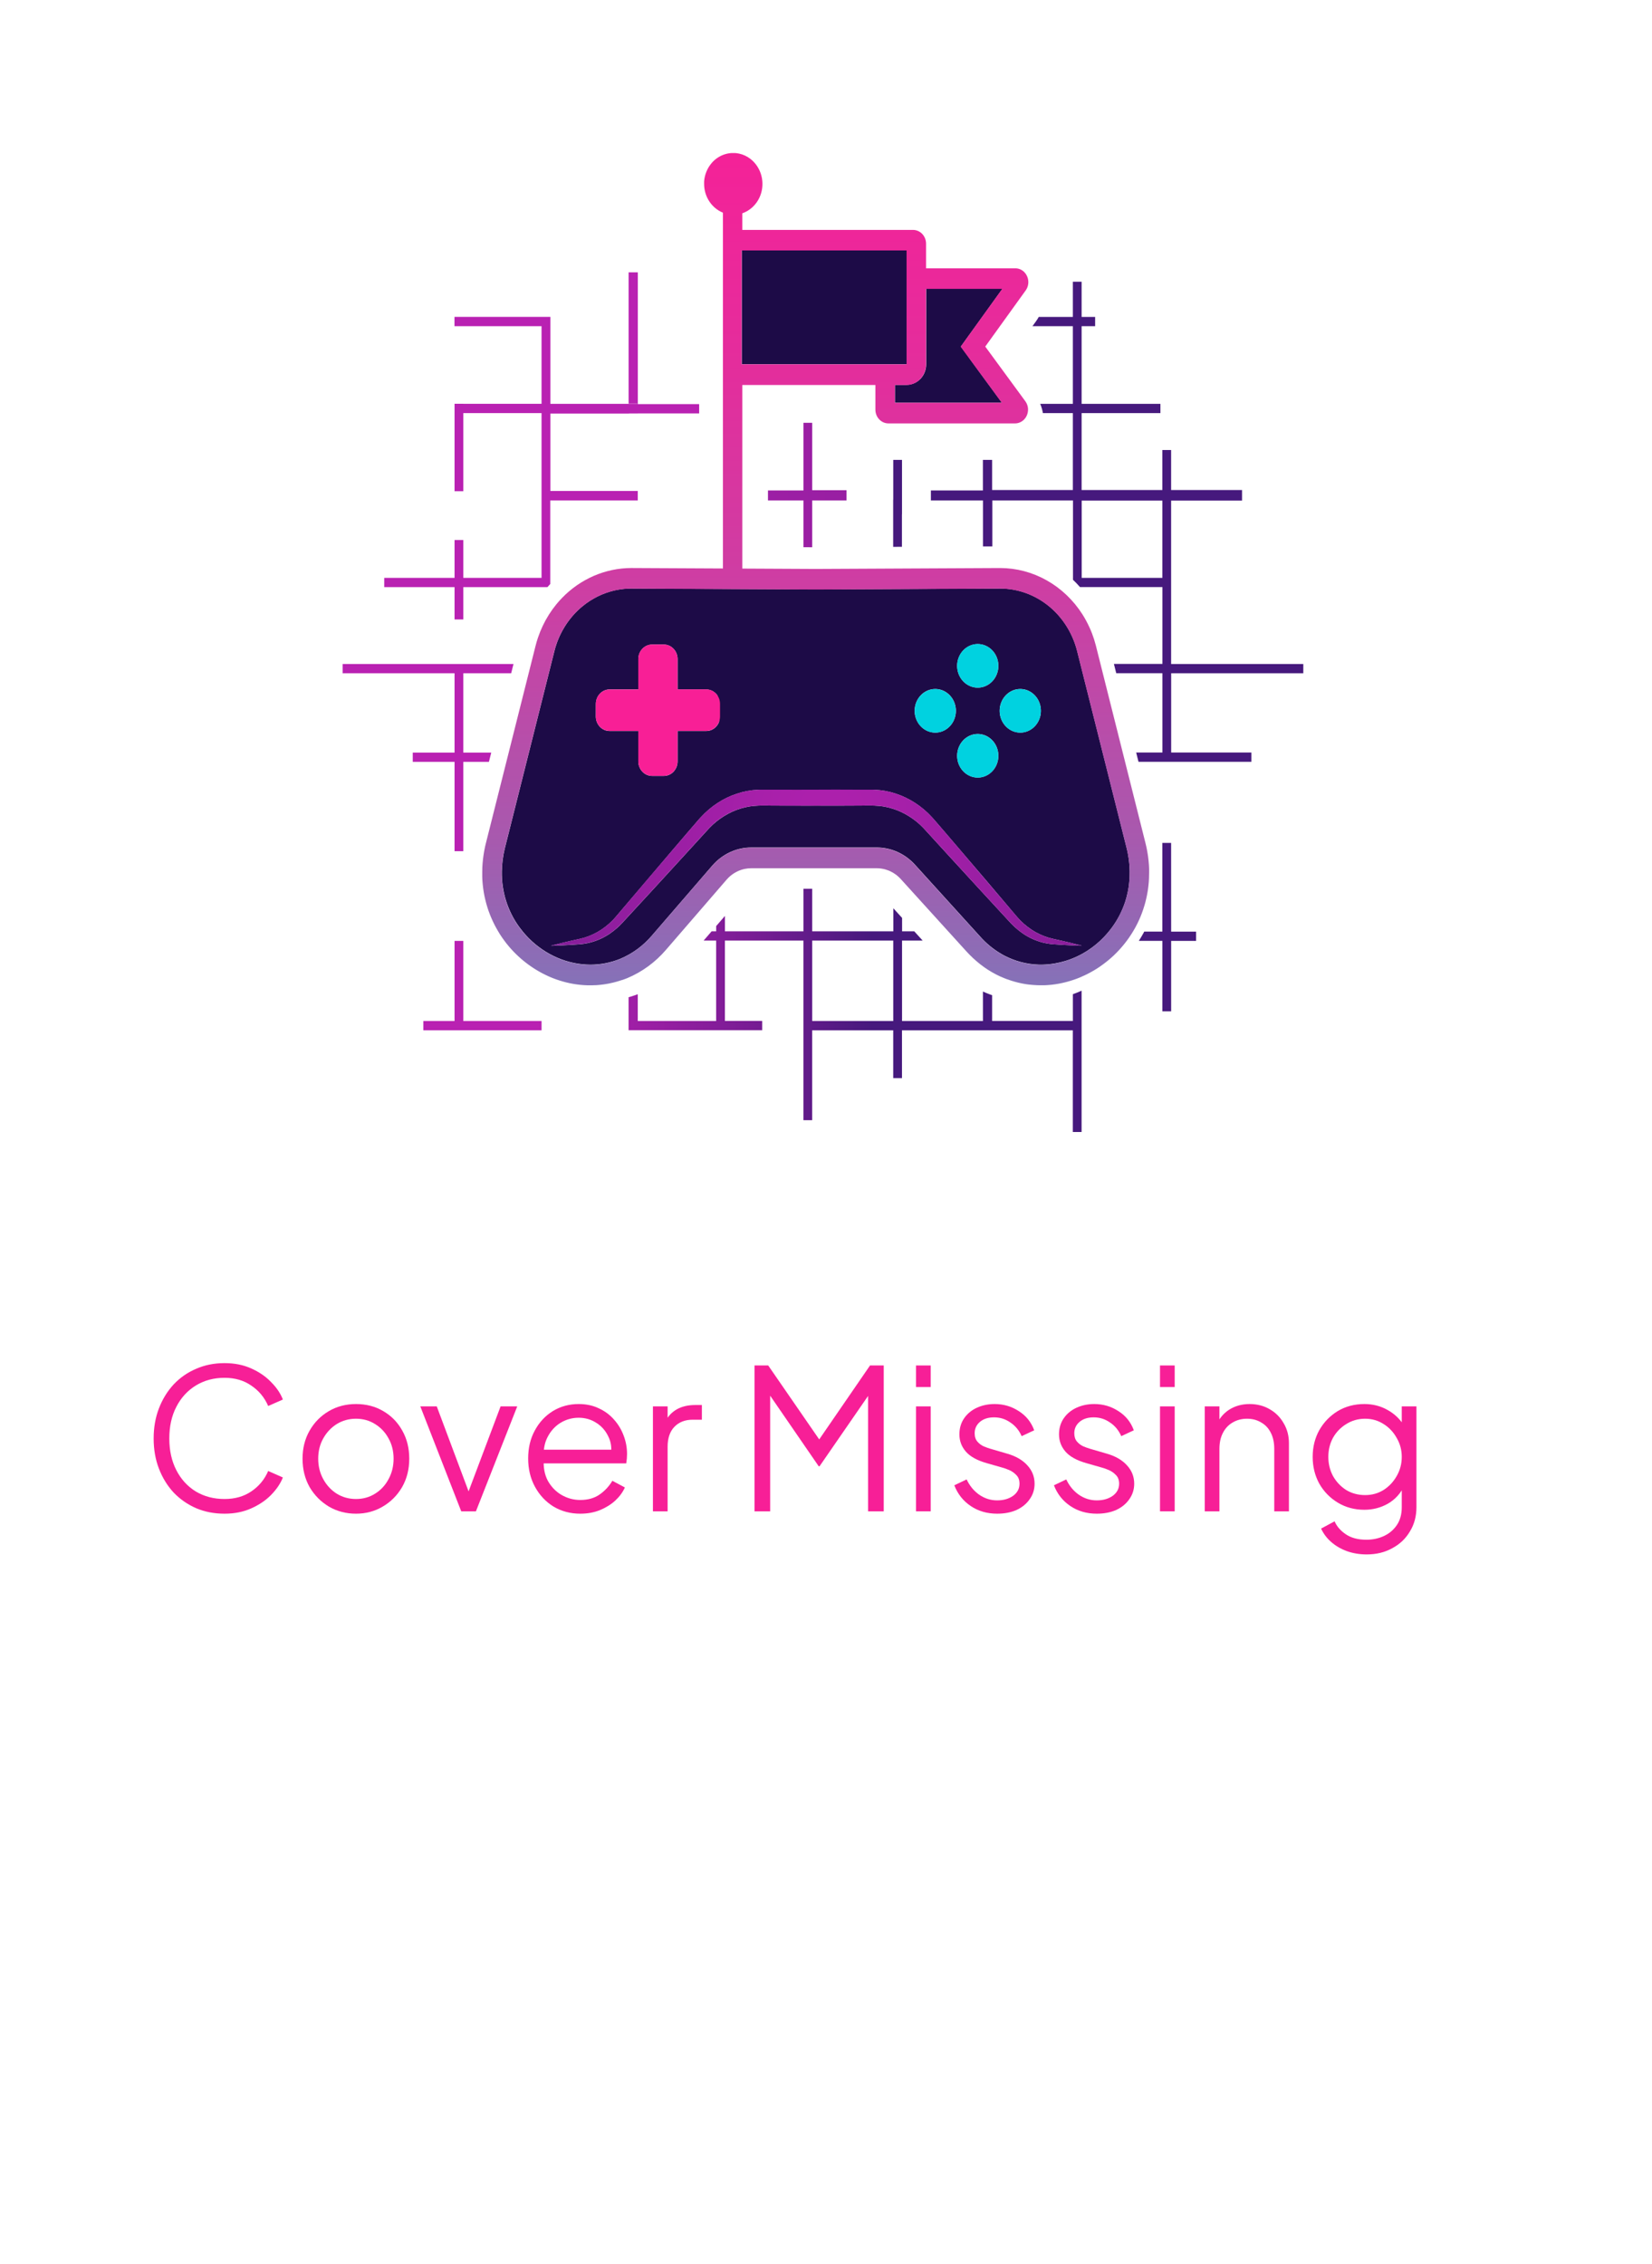 <svg width="270" height="370" viewBox="0 0 270 370" fill="none" xmlns="http://www.w3.org/2000/svg">
<path fill-rule="evenodd" clip-rule="evenodd" d="M132.746 152.208H146.005V148.437L147.437 150.017V152.208H149.425L150.798 153.721H147.429V166.87H160.65V162.047L160.674 162.059L160.724 162.079L160.961 162.184L160.992 162.198L161.152 162.267C161.367 162.356 161.564 162.434 161.755 162.505L161.803 162.523L162.076 162.622H162.1L162.15 162.639V166.862H175.348V162.484C175.399 162.464 175.454 162.447 175.508 162.425L175.659 162.367L175.698 162.354C175.844 162.303 175.99 162.245 176.134 162.184L176.339 162.099C176.485 162.037 176.63 161.974 176.772 161.906V185.005H175.34V168.383H147.418V176.201H145.986V168.383H132.741V183.077H131.309V153.721H118.476V166.852H124.572V168.366H102.734V162.975L102.782 162.961H102.806L103.09 162.876C103.278 162.819 103.467 162.757 103.668 162.688L103.717 162.673L103.926 162.6L104.163 162.513L104.211 162.496H104.235V166.869H117.045V153.721H114.997L116.306 152.208H117.049V151.35L118.481 149.693V152.208H131.314V145.254H132.746V152.208ZM132.746 166.869H145.991V153.721H132.746V166.869Z" fill="url(#paint0_linear_11_45)"/>
<path d="M75.723 166.867H88.511V168.382H69.187V166.867H74.291V153.77H75.723V166.867Z" fill="url(#paint1_linear_11_45)"/>
<path d="M191.411 152.257H195.484V153.772H191.411V165.28H189.979V153.765H186.129C186.148 153.736 186.166 153.707 186.183 153.678C186.286 153.521 186.389 153.351 186.49 153.181L186.548 153.085C186.669 152.88 186.788 152.671 186.904 152.461L186.965 152.347V152.335C186.981 152.308 186.995 152.277 187.011 152.25H189.974V137.759H191.406L191.411 152.257Z" fill="url(#paint2_linear_11_45)"/>
<path d="M83.545 110.031H75.723V122.998H80.287L79.907 124.513H75.723V139.114H74.291V124.513H67.459V122.998H74.291V110.031H56V108.517H83.925L83.545 110.031Z" fill="url(#paint3_linear_11_45)"/>
<path fill-rule="evenodd" clip-rule="evenodd" d="M176.777 51.796H178.987V53.311H176.777V66.001H189.658V67.516H176.777V80.085H189.974V73.547H191.406V80.087H202.997V81.817H191.406V108.519H213.01V110.033H191.414V122.986H204.521V124.501H186.074L185.694 122.986H189.985V110.021H182.436L182.056 108.507H189.985V95.944H176.511C176.304 95.713 176.094 95.484 175.884 95.265C175.715 95.096 175.542 94.926 175.367 94.757V81.79H162.182V89.302H160.656V81.79H152.142V80.157H160.644V75.158H162.15V80.085H175.345V67.514H170.451C170.362 66.992 170.213 66.483 170.007 65.999H175.345V53.311H168.744L169.334 52.492C169.494 52.27 169.641 52.038 169.772 51.796H175.345V46.045H176.777V51.796ZM176.79 94.441H189.977V81.817H176.79V94.441Z" fill="url(#paint4_linear_11_45)"/>
<path d="M104.244 66.049H114.269V67.563H104.244V67.575H102.811V67.585H89.951V80.236H104.236V81.79H89.932V95.447C89.777 95.616 89.621 95.786 89.47 95.956H75.724V101.242H74.291V95.956H62.798V94.441H74.291V88.26H75.724V94.443H88.508V67.516H75.724V80.282H74.291V65.989H75.724V65.994H88.508V53.306H74.28V51.791H89.951V65.999H104.171V65.967H102.739V44.508H104.244V66.049Z" fill="url(#paint5_linear_11_45)"/>
<path d="M132.746 69.1V80.118H138.351V81.79H132.746V89.438L131.314 89.429V81.79H125.517V80.157H131.314V69.1H132.746Z" fill="url(#paint6_linear_11_45)"/>
<path d="M147.423 84.061H147.41V89.366L145.978 89.373V81.671H145.991V75.158H147.423V84.061Z" fill="url(#paint7_linear_11_45)"/>
<path d="M133.315 97.762C142.174 97.762 149.356 105.356 149.356 114.723C149.356 124.09 142.174 131.684 133.315 131.684C124.457 131.684 117.275 124.09 117.275 114.723C117.275 105.356 124.457 97.762 133.315 97.762ZM133.315 102.002C126.671 102.002 121.285 107.698 121.285 114.723C121.285 121.748 126.671 127.444 133.315 127.444C139.96 127.444 145.346 121.748 145.346 114.723C145.346 107.698 139.96 102.002 133.315 102.002Z" fill="#1E1E1E"/>
<path d="M148.183 59.532V40.911H121.235V59.532H148.183Z" fill="#1D0B47"/>
<path d="M150.208 62.129C150.139 62.19 150.068 62.246 149.994 62.299C149.866 62.394 149.73 62.478 149.589 62.551C149.374 62.663 149.149 62.749 148.916 62.807C148.676 62.867 148.43 62.897 148.183 62.897H146.273V65.82H163.757L158.528 58.683L158.368 58.452L157.038 56.639L163.836 47.198H151.374V59.537C151.375 60.416 151.05 61.26 150.469 61.888C150.387 61.974 150.299 62.054 150.208 62.129Z" fill="#1D0B47"/>
<path fill-rule="evenodd" clip-rule="evenodd" d="M163.48 96.18C166.349 96.184 169.136 97.189 171.409 99.039C173.683 100.889 175.315 103.481 176.054 106.412L184.121 138.526C184.148 138.636 184.174 138.745 184.199 138.855L184.223 138.958L184.246 139.063C184.264 139.149 184.282 139.234 184.299 139.319C184.303 139.338 184.307 139.357 184.311 139.376C184.32 139.419 184.328 139.462 184.336 139.505C184.381 139.739 184.422 139.972 184.457 140.205C184.424 139.984 184.385 139.763 184.343 139.542C184.385 139.763 184.422 139.983 184.454 140.203C184.566 140.944 184.627 141.693 184.637 142.444C184.642 142.732 184.637 143.014 184.626 143.292C184.619 143.451 184.61 143.609 184.599 143.765C184.581 144.013 184.557 144.271 184.526 144.522C184.506 144.703 184.48 144.881 184.453 145.061C184.375 145.552 184.274 146.038 184.149 146.518C184.128 146.596 184.107 146.672 184.087 146.747C184.039 146.932 183.984 147.113 183.927 147.294C183.898 147.388 183.867 147.479 183.835 147.571C183.346 148.994 182.651 150.329 181.774 151.526C181.34 152.122 180.867 152.684 180.358 153.209C180.208 153.363 180.056 153.514 179.901 153.661C179.815 153.743 179.727 153.824 179.639 153.905C179.49 154.039 179.34 154.17 179.187 154.298C179.01 154.446 178.829 154.589 178.647 154.728C178.625 154.744 178.604 154.761 178.582 154.777C178.344 154.956 178.1 155.128 177.852 155.291C177.747 155.361 177.641 155.429 177.534 155.495C177.315 155.632 177.092 155.762 176.867 155.887C176.765 155.943 176.662 155.998 176.558 156.052C176.517 156.074 176.476 156.095 176.434 156.116C176.305 156.182 176.175 156.245 176.044 156.307C176.02 156.318 175.995 156.33 175.97 156.342C175.803 156.419 175.634 156.494 175.464 156.564C175.459 156.567 175.453 156.569 175.447 156.571C175.411 156.587 175.374 156.602 175.337 156.617C175.283 156.639 175.228 156.661 175.174 156.682C175.165 156.686 175.157 156.689 175.149 156.692C175.053 156.729 174.957 156.766 174.86 156.801C174.85 156.805 174.839 156.809 174.828 156.813C174.736 156.846 174.643 156.878 174.55 156.91C174.519 156.92 174.487 156.931 174.456 156.941C174.39 156.963 174.324 156.985 174.257 157.006C174.195 157.025 174.132 157.045 174.069 157.064C173.539 157.222 172.999 157.351 172.453 157.446C172.31 157.471 172.167 157.493 172.024 157.514C171.933 157.527 171.842 157.539 171.75 157.55C171.67 157.56 171.589 157.569 171.507 157.578C171.354 157.594 171.199 157.608 171.045 157.619C170.965 157.625 170.885 157.629 170.805 157.634C170.707 157.639 170.608 157.644 170.51 157.647C170.495 157.647 170.48 157.648 170.465 157.648C170.361 157.651 170.258 157.653 170.154 157.654L170.151 157.654C170.15 157.654 170.15 157.654 170.149 157.654C170.045 157.654 169.941 157.652 169.837 157.65C169.813 157.649 169.788 157.649 169.764 157.649C167.834 157.592 165.937 157.099 164.2 156.202C163.913 156.052 163.63 155.891 163.354 155.72C162.193 155.003 161.133 154.113 160.209 153.076L149.532 141.309C148.727 140.425 147.763 139.722 146.695 139.24C145.662 138.774 144.552 138.525 143.429 138.508L143.32 138.507H122.778C121.582 138.507 120.399 138.77 119.304 139.279C118.214 139.786 117.235 140.526 116.429 141.453C116.425 141.457 116.422 141.461 116.418 141.465L106.558 152.888C105.132 154.563 103.359 155.867 101.377 156.698C99.823 157.331 98.172 157.655 96.507 157.654C92.791 157.654 89.172 156.082 86.451 153.361C86.091 153.001 85.746 152.621 85.419 152.221C85.652 152.505 85.894 152.78 86.144 153.044C85.695 152.569 85.274 152.062 84.883 151.524C82.978 148.931 81.968 145.727 82.019 142.444C82.038 141.203 82.193 139.969 82.48 138.766L82.539 138.526L90.606 106.412C91.345 103.481 92.978 100.889 95.251 99.039C96.753 97.817 98.479 96.964 100.305 96.524C100.336 96.516 100.368 96.509 100.399 96.502L100.413 96.499C100.452 96.49 100.49 96.481 100.529 96.472L100.445 96.491C100.488 96.481 100.532 96.472 100.576 96.462C100.601 96.457 100.626 96.451 100.652 96.445C100.651 96.446 100.65 96.446 100.649 96.446C100.661 96.444 100.673 96.441 100.685 96.439C100.72 96.431 100.755 96.424 100.79 96.417L100.897 96.396C100.913 96.394 100.928 96.391 100.943 96.388C101.138 96.352 101.334 96.32 101.531 96.293C101.552 96.29 101.573 96.287 101.593 96.285C101.717 96.269 101.841 96.254 101.965 96.242C101.969 96.241 101.973 96.241 101.977 96.24L101.98 96.24C102.109 96.227 102.238 96.217 102.368 96.208C102.371 96.208 102.374 96.207 102.377 96.207C102.378 96.207 102.378 96.207 102.378 96.207C102.465 96.201 102.552 96.196 102.639 96.192C102.642 96.192 102.646 96.192 102.65 96.192C102.736 96.188 102.823 96.185 102.909 96.183C102.866 96.184 102.822 96.185 102.779 96.187C102.913 96.182 103.047 96.18 103.182 96.18L133.315 96.329H133.344L163.48 96.18ZM133.428 129.068C131.31 129.048 129.195 129.058 127.077 129.068H124.272L123.84 129.084C122.682 129.134 121.536 129.348 120.432 129.72C119.317 130.081 118.253 130.594 117.264 131.246C116.261 131.903 115.34 132.689 114.521 133.587L114.213 133.926L113.935 134.25L112.265 136.189L110.049 138.782C107.095 142.244 104.147 145.71 101.204 149.18L100.654 149.827L100.391 150.129L100.118 150.419C99.748 150.798 99.353 151.148 98.936 151.467C98.521 151.788 98.086 152.079 97.633 152.337C97.179 152.588 96.71 152.809 96.228 152.997C95.746 153.185 95.25 153.335 94.746 153.443L93.18 153.792C92.138 154.036 91.092 154.279 90.052 154.567C91.122 154.549 92.186 154.486 93.251 154.425L94.855 154.313C96.539 154.164 98.164 153.589 99.593 152.637C100.079 152.311 100.542 151.948 100.979 151.552L101.3 151.245L101.613 150.924L102.194 150.298C105.264 146.962 108.344 143.639 111.391 140.291L115.955 135.301C116.669 134.558 117.469 133.912 118.335 133.378C118.762 133.114 119.203 132.876 119.655 132.664C120.107 132.46 120.57 132.286 121.041 132.142C121.51 131.998 121.987 131.884 122.469 131.802C122.947 131.727 123.429 131.681 123.912 131.665L124.277 131.653H125.478L127.071 131.662C129.187 131.675 131.298 131.665 133.415 131.675C135.532 131.685 137.648 131.674 139.764 131.662L141.358 131.653H142.56C142.691 131.653 142.803 131.662 142.927 131.662C143.41 131.678 143.892 131.723 144.371 131.797C144.853 131.879 145.331 131.992 145.8 132.137C146.748 132.422 147.658 132.834 148.507 133.365C149.375 133.898 150.176 134.543 150.893 135.286L155.456 140.276C158.512 143.628 161.588 146.952 164.659 150.283L165.239 150.911L165.56 151.231L165.881 151.538C166.318 151.935 166.781 152.298 167.267 152.625C168.221 153.262 169.265 153.733 170.359 154.021C170.898 154.16 171.446 154.255 171.999 154.304L173.603 154.416C174.668 154.477 175.735 154.54 176.808 154.559C175.764 154.27 174.722 154.028 173.678 153.784L172.111 153.434C171.606 153.325 171.11 153.175 170.627 152.987C170.146 152.798 169.676 152.578 169.222 152.325C168.77 152.067 168.335 151.777 167.921 151.455C167.503 151.137 167.107 150.786 166.737 150.407L166.465 150.115L166.202 149.823L165.652 149.177C162.715 145.693 159.765 142.225 156.802 138.772L154.584 136.177L152.633 133.912L152.325 133.573C150.691 131.779 148.655 130.45 146.406 129.709C145.3 129.342 144.153 129.132 142.994 129.084C142.852 129.079 142.699 129.068 142.564 129.068H139.78C137.662 129.068 135.545 129.089 133.428 129.068ZM159.8 119.954C158.907 119.954 158.051 120.33 157.42 120.999C156.789 121.667 156.434 122.573 156.435 123.517C156.435 124.221 156.632 124.91 157.002 125.496C157.373 126.082 157.899 126.538 158.514 126.808C159.129 127.077 159.807 127.148 160.46 127.01C161.114 126.873 161.714 126.534 162.185 126.036C162.656 125.537 162.977 124.903 163.107 124.212C163.237 123.521 163.17 122.805 162.915 122.154C162.66 121.503 162.229 120.947 161.675 120.556C161.121 120.164 160.469 119.955 159.803 119.955L159.8 119.954ZM106.573 105.338C105.977 105.338 105.406 105.589 104.985 106.034C104.564 106.479 104.327 107.083 104.327 107.713V112.676H99.629C99.033 112.676 98.462 112.926 98.041 113.371C97.62 113.816 97.383 114.42 97.383 115.05L97.377 117.092C97.377 117.722 97.613 118.326 98.034 118.771C98.456 119.217 99.027 119.467 99.622 119.467H104.327V124.436C104.327 125.066 104.564 125.67 104.985 126.115C105.406 126.561 105.977 126.811 106.573 126.811H108.497C109.093 126.811 109.664 126.561 110.085 126.115C110.507 125.67 110.743 125.066 110.743 124.436V119.467H115.443C116.039 119.467 116.61 119.217 117.031 118.771C117.452 118.326 117.689 117.722 117.689 117.092V115.057C117.689 114.427 117.452 113.823 117.031 113.378C116.61 112.933 116.039 112.682 115.443 112.682H110.743V107.713C110.743 107.083 110.507 106.479 110.085 106.034C109.664 105.589 109.093 105.338 108.497 105.338H106.573ZM152.856 112.603C151.963 112.604 151.107 112.979 150.476 113.648C149.845 114.316 149.49 115.222 149.491 116.166C149.491 116.871 149.688 117.559 150.058 118.145C150.429 118.731 150.955 119.187 151.57 119.457C152.186 119.726 152.863 119.797 153.516 119.66C154.17 119.522 154.77 119.183 155.241 118.685C155.712 118.187 156.033 117.552 156.163 116.861C156.293 116.17 156.226 115.454 155.971 114.803C155.716 114.152 155.285 113.596 154.731 113.205C154.177 112.813 153.526 112.604 152.859 112.604L152.856 112.603ZM166.752 112.603C166.309 112.603 165.871 112.695 165.462 112.874C165.054 113.053 164.682 113.316 164.369 113.647C164.057 113.977 163.808 114.37 163.639 114.803C163.47 115.235 163.383 115.698 163.383 116.166C163.383 116.871 163.581 117.559 163.951 118.145C164.321 118.731 164.847 119.187 165.463 119.457C166.078 119.726 166.756 119.797 167.409 119.66C168.063 119.522 168.663 119.183 169.134 118.685C169.605 118.187 169.926 117.552 170.056 116.861C170.186 116.17 170.119 115.454 169.864 114.803C169.609 114.152 169.177 113.596 168.623 113.205C168.069 112.813 167.418 112.604 166.752 112.604V112.603ZM159.803 105.257C159.361 105.257 158.923 105.349 158.514 105.528C158.105 105.707 157.733 105.97 157.421 106.301C157.108 106.632 156.86 107.025 156.691 107.457C156.521 107.889 156.434 108.353 156.435 108.821C156.435 109.525 156.632 110.214 157.002 110.799C157.373 111.385 157.899 111.842 158.514 112.111C159.129 112.381 159.807 112.451 160.46 112.314C161.114 112.177 161.714 111.837 162.185 111.339C162.656 110.841 162.977 110.206 163.107 109.515C163.237 108.825 163.17 108.108 162.915 107.458C162.66 106.807 162.229 106.25 161.675 105.859C161.121 105.468 160.469 105.259 159.803 105.259V105.257Z" fill="url(#paint8_linear_11_45)"/>
<path d="M183.789 147.704C183.304 149.079 182.626 150.369 181.777 151.531C181.343 152.125 180.87 152.686 180.361 153.209C180.87 152.684 181.343 152.122 181.777 151.526C182.626 150.366 183.304 149.077 183.789 147.704Z" fill="url(#paint9_linear_11_45)"/>
<path d="M184.513 144.653C184.507 144.698 184.501 144.743 184.495 144.788C184.483 144.878 184.47 144.967 184.456 145.057C184.47 144.966 184.483 144.877 184.495 144.787C184.501 144.742 184.507 144.698 184.513 144.653Z" fill="url(#paint10_linear_11_45)"/>
<path d="M184.602 143.76C184.591 144.009 184.56 144.265 184.53 144.516C184.56 144.269 184.584 144.014 184.602 143.76Z" fill="url(#paint11_linear_11_45)"/>
<path d="M184.629 143.286C184.629 143.446 184.613 143.604 184.602 143.76C184.613 143.604 184.623 143.446 184.629 143.286Z" fill="url(#paint12_linear_11_45)"/>
<path d="M184.64 142.445C184.645 142.727 184.64 143.008 184.629 143.293C184.64 143.008 184.64 142.727 184.64 142.445Z" fill="url(#paint13_linear_11_45)"/>
<path d="M152.856 119.738C153.522 119.738 154.174 119.529 154.727 119.138C155.281 118.746 155.713 118.19 155.968 117.539C156.223 116.889 156.29 116.172 156.16 115.481C156.03 114.791 155.709 114.156 155.238 113.658C154.767 113.16 154.166 112.82 153.513 112.683C152.86 112.546 152.182 112.616 151.567 112.886C150.951 113.155 150.425 113.612 150.055 114.198C149.685 114.783 149.487 115.472 149.487 116.176C149.487 117.121 149.842 118.027 150.474 118.695C151.106 119.363 151.962 119.738 152.856 119.738Z" fill="url(#paint14_linear_11_45)"/>
<path d="M159.8 127.089C160.466 127.089 161.117 126.88 161.671 126.489C162.225 126.097 162.657 125.541 162.912 124.89C163.167 124.239 163.234 123.523 163.104 122.832C162.974 122.141 162.653 121.507 162.182 121.009C161.711 120.51 161.11 120.171 160.457 120.034C159.804 119.896 159.126 119.967 158.511 120.237C157.895 120.506 157.369 120.963 156.999 121.548C156.629 122.134 156.431 122.823 156.431 123.527C156.431 124.472 156.786 125.378 157.418 126.046C158.05 126.714 158.906 127.089 159.8 127.089Z" fill="url(#paint15_linear_11_45)"/>
<path d="M166.752 119.738C167.418 119.738 168.069 119.529 168.623 119.138C169.177 118.746 169.609 118.19 169.864 117.539C170.119 116.889 170.186 116.172 170.056 115.481C169.926 114.791 169.605 114.156 169.134 113.658C168.663 113.16 168.062 112.82 167.409 112.683C166.756 112.546 166.078 112.616 165.463 112.886C164.847 113.155 164.321 113.612 163.951 114.198C163.581 114.783 163.383 115.472 163.383 116.176C163.383 117.121 163.738 118.027 164.37 118.695C165.002 119.363 165.858 119.738 166.752 119.738Z" fill="url(#paint16_linear_11_45)"/>
<path d="M162.795 110.452C163.649 108.701 162.999 106.55 161.343 105.647C159.688 104.744 157.653 105.431 156.799 107.182C155.945 108.933 156.596 111.084 158.251 111.987C159.907 112.89 161.942 112.203 162.795 110.452Z" fill="url(#paint17_linear_11_45)"/>
<path d="M172.108 153.434C171.603 153.325 171.107 153.175 170.624 152.987C170.143 152.799 169.673 152.578 169.219 152.325C168.767 152.067 168.332 151.777 167.918 151.455C167.5 151.137 167.104 150.786 166.734 150.407L166.465 150.115L166.202 149.813L165.652 149.167C162.704 145.693 159.755 142.225 156.802 138.761L154.584 136.166L152.633 133.902L152.325 133.563C150.691 131.769 148.655 130.439 146.406 129.699C145.3 129.332 144.153 129.122 142.994 129.073C142.852 129.073 142.699 129.06 142.564 129.058H139.759C137.642 129.048 135.524 129.038 133.407 129.058C131.289 129.079 129.174 129.058 127.056 129.058H124.278L123.847 129.073C122.686 129.123 121.536 129.336 120.428 129.708C119.314 130.069 118.249 130.582 117.26 131.234C116.258 131.891 115.336 132.677 114.518 133.575L114.21 133.914L113.932 134.238L112.262 136.177L110.045 138.77C107.084 142.221 104.136 145.687 101.201 149.169L100.65 149.815L100.391 150.115L100.118 150.405C99.748 150.784 99.353 151.134 98.936 151.453C98.521 151.775 98.086 152.066 97.633 152.323C97.179 152.575 96.709 152.795 96.228 152.983C95.746 153.172 95.25 153.321 94.746 153.429L93.18 153.779C92.136 154.023 91.095 154.265 90.052 154.554C91.122 154.535 92.186 154.472 93.251 154.411L94.855 154.299C96.539 154.151 98.164 153.576 99.593 152.624C100.079 152.297 100.543 151.934 100.979 151.538L101.3 151.231L101.613 150.911L102.19 150.285C105.261 146.954 108.335 143.631 111.388 140.278L115.952 135.288C116.666 134.544 117.466 133.898 118.332 133.365C118.759 133.1 119.2 132.862 119.652 132.651C120.104 132.45 120.567 132.278 121.038 132.137C121.507 131.992 121.984 131.879 122.466 131.797C122.944 131.722 123.426 131.676 123.909 131.66L124.273 131.648H125.475L127.068 131.657C129.183 131.668 131.298 131.68 133.412 131.67C135.526 131.66 137.645 131.67 139.76 131.657L141.355 131.648H142.556C142.688 131.648 142.8 131.648 142.924 131.657C143.407 131.673 143.889 131.718 144.367 131.792C144.85 131.874 145.327 131.987 145.797 132.132C146.746 132.418 147.656 132.831 148.506 133.363C149.373 133.896 150.175 134.542 150.891 135.285L155.458 140.278C158.505 143.629 161.59 146.954 164.66 150.285L165.241 150.912L165.562 151.233L165.883 151.54C166.319 151.937 166.783 152.3 167.268 152.627C168.225 153.264 169.272 153.736 170.369 154.023C170.908 154.162 171.456 154.256 172.008 154.306L173.612 154.418C174.678 154.479 175.744 154.542 176.821 154.561C175.781 154.272 174.735 154.03 173.691 153.785L172.108 153.434Z" fill="url(#paint18_radial_11_45)"/>
<path d="M99.622 119.453H104.321V124.423C104.321 125.053 104.557 125.657 104.978 126.102C105.399 126.547 105.971 126.797 106.566 126.797H108.491C109.087 126.797 109.658 126.547 110.079 126.102C110.5 125.657 110.737 125.053 110.737 124.423V119.453H115.437C116.032 119.453 116.603 119.203 117.024 118.758C117.446 118.312 117.682 117.708 117.682 117.079V115.043C117.682 114.414 117.446 113.81 117.024 113.364C116.603 112.919 116.032 112.669 115.437 112.669H110.737V107.713C110.737 107.083 110.5 106.479 110.079 106.034C109.658 105.589 109.087 105.338 108.491 105.338H106.566C105.971 105.338 105.399 105.589 104.978 106.034C104.557 106.479 104.321 107.083 104.321 107.713V112.682H99.622C99.027 112.682 98.456 112.933 98.034 113.378C97.613 113.823 97.377 114.427 97.377 115.057L97.377 117.092C97.38 117.72 97.618 118.32 98.039 118.763C98.46 119.205 99.029 119.453 99.622 119.453Z" fill="#F81F96"/>
<path d="M187.808 142.601C187.808 142.457 187.808 142.311 187.808 142.166C187.808 142.089 187.808 142.015 187.808 141.94C187.802 141.781 187.794 141.621 187.784 141.462C187.784 141.402 187.784 141.343 187.773 141.284C187.757 141.065 187.739 140.846 187.715 140.625C187.715 140.586 187.706 140.546 187.701 140.505C187.682 140.324 187.659 140.144 187.635 139.962L187.601 139.737C187.579 139.585 187.555 139.434 187.529 139.284C187.515 139.204 187.502 139.123 187.486 139.043C187.459 138.887 187.427 138.733 187.395 138.577C187.38 138.504 187.366 138.432 187.35 138.361C187.301 138.136 187.25 137.91 187.189 137.683L179.122 105.569C179.11 105.517 179.094 105.464 179.081 105.413C178.913 104.77 178.712 104.137 178.476 103.519C178.348 103.179 178.206 102.857 178.059 102.533C177.725 101.798 177.343 101.089 176.914 100.411C175.429 98.081 173.426 96.172 171.081 94.85C168.735 93.529 166.119 92.837 163.462 92.833L133.314 92.983L121.325 92.923V62.918H143.073V66.946C143.072 67.275 143.139 67.6 143.271 67.899C143.403 68.197 143.595 68.46 143.835 68.671C143.891 68.723 143.951 68.771 144.013 68.815C144.069 68.854 144.127 68.893 144.188 68.927C144.499 69.106 144.849 69.199 145.203 69.198H165.886C166.407 69.2 166.911 68.999 167.302 68.633C167.692 68.268 167.942 67.763 168.003 67.216C168.003 67.165 168.014 67.114 168.018 67.061C168.023 66.96 168.023 66.859 168.018 66.758C167.981 66.325 167.827 65.912 167.573 65.57L161.029 56.641L167.631 47.47C167.852 47.168 167.996 46.81 168.048 46.432C168.063 46.33 168.07 46.228 168.07 46.125C168.07 46.024 168.064 45.923 168.051 45.823C168.033 45.673 168.001 45.525 167.955 45.382C167.923 45.287 167.886 45.194 167.844 45.104C167.802 45.014 167.755 44.927 167.702 44.844C167.676 44.802 167.648 44.761 167.618 44.722C167.56 44.642 167.498 44.566 167.43 44.495C167.073 44.12 166.601 43.894 166.099 43.857H151.355V39.827C151.354 39.23 151.129 38.657 150.73 38.234C150.33 37.812 149.788 37.575 149.223 37.575H121.324V34.861C121.955 34.641 122.536 34.284 123.03 33.813C123.226 33.627 123.407 33.425 123.571 33.207C124.074 32.542 124.409 31.753 124.544 30.914C124.615 30.475 124.631 30.027 124.591 29.583C124.566 29.291 124.516 29.003 124.442 28.721C124.153 27.612 123.518 26.64 122.639 25.962C122.09 25.539 121.461 25.245 120.796 25.102C120.661 25.071 120.523 25.049 120.385 25.032H120.366C120.282 25.032 120.197 25.015 120.114 25.01H119.845C119.76 25.01 119.675 25.01 119.59 25.01H119.564C119.488 25.01 119.415 25.022 119.339 25.031L119.261 25.041C119.205 25.041 119.148 25.054 119.092 25.065L119.001 25.081L118.84 25.112L118.746 25.136L118.601 25.173L118.507 25.202C118.46 25.215 118.414 25.229 118.367 25.246L118.273 25.28C118.228 25.296 118.183 25.313 118.138 25.331L118.045 25.37L117.913 25.427L117.823 25.472C117.78 25.492 117.737 25.514 117.695 25.538L117.609 25.584L117.398 25.707C117.357 25.735 117.315 25.762 117.275 25.791L117.196 25.843L117.073 25.933L117.001 25.987L116.874 26.091L116.813 26.142L116.633 26.304C116.576 26.36 116.518 26.416 116.463 26.474C116.405 26.535 116.351 26.598 116.303 26.661C116.297 26.669 116.29 26.677 116.282 26.684C116.237 26.739 116.191 26.795 116.147 26.854L116.104 26.913C116.069 26.959 116.035 27.005 116.001 27.052C115.968 27.1 115.968 27.102 115.952 27.127C115.935 27.152 115.892 27.213 115.865 27.258L115.814 27.342C115.788 27.385 115.762 27.427 115.738 27.471L115.688 27.561C115.666 27.605 115.642 27.648 115.621 27.692L115.575 27.787C115.554 27.831 115.533 27.875 115.514 27.919L115.47 28.019L115.417 28.153L115.379 28.257C115.363 28.301 115.347 28.346 115.332 28.392C115.318 28.438 115.308 28.463 115.297 28.499C115.286 28.535 115.27 28.591 115.257 28.638L115.228 28.747L115.194 28.889L115.17 28.998C115.161 29.049 115.153 29.098 115.143 29.149C115.133 29.2 115.13 29.22 115.125 29.256C115.121 29.291 115.111 29.361 115.105 29.413C115.098 29.466 115.105 29.483 115.093 29.517C115.082 29.551 115.084 29.634 115.079 29.686C115.079 29.715 115.079 29.746 115.079 29.775C115.079 29.864 115.079 29.944 115.079 30.044C115.078 30.951 115.31 31.842 115.749 32.621C116.302 33.599 117.149 34.353 118.156 34.761V92.906L103.186 92.832C98.939 92.841 94.863 94.606 91.83 97.75C91.519 98.073 91.22 98.41 90.933 98.759C90.503 99.286 90.102 99.839 89.735 100.416C88.988 101.591 88.382 102.86 87.932 104.194C87.855 104.42 87.783 104.646 87.715 104.872C87.648 105.103 87.585 105.335 87.526 105.571L79.445 137.681C79.389 137.903 79.337 138.125 79.284 138.346L79.241 138.558C79.211 138.709 79.18 138.858 79.151 139.007L79.108 139.253C79.084 139.394 79.061 139.533 79.041 139.672C79.028 139.755 79.015 139.842 79.004 139.92C78.984 140.062 78.967 140.205 78.949 140.347C78.941 140.422 78.932 140.498 78.924 140.573C78.904 140.743 78.888 140.912 78.874 141.094L78.864 141.216C78.848 141.428 78.835 141.638 78.827 141.848C78.827 141.913 78.827 141.977 78.827 142.04C78.827 142.188 78.827 142.335 78.818 142.481C78.818 142.561 78.818 142.64 78.818 142.718C78.818 142.851 78.818 142.981 78.818 143.11C78.818 143.193 78.818 143.28 78.818 143.356C78.818 143.487 78.827 143.616 78.835 143.745C78.835 143.823 78.835 143.901 78.848 143.977C78.858 144.121 78.871 144.265 78.883 144.408C78.883 144.469 78.893 144.528 78.9 144.588C78.919 144.786 78.943 144.984 78.969 145.181C78.969 145.237 78.986 145.293 78.994 145.351C79.013 145.492 79.034 145.634 79.058 145.775C79.071 145.853 79.086 145.929 79.098 146.005C79.121 146.126 79.142 146.245 79.166 146.365C79.182 146.445 79.199 146.535 79.216 146.606C79.241 146.721 79.267 146.837 79.294 146.945C79.312 147.023 79.331 147.103 79.35 147.181C79.379 147.303 79.411 147.422 79.443 147.542C79.463 147.612 79.48 147.681 79.499 147.751C79.551 147.932 79.604 148.114 79.66 148.293C79.674 148.341 79.69 148.388 79.706 148.436C79.751 148.572 79.796 148.709 79.843 148.845C79.87 148.919 79.897 148.992 79.923 149.065L80.043 149.387C80.074 149.465 80.104 149.544 80.136 149.622C80.168 149.7 80.218 149.823 80.261 149.923C80.305 150.023 80.327 150.079 80.361 150.156C80.406 150.258 80.452 150.359 80.499 150.461C80.531 150.532 80.564 150.605 80.598 150.676C80.656 150.799 80.717 150.921 80.778 151.041L80.874 151.233C80.951 151.379 81.034 151.523 81.107 151.665C81.145 151.735 81.184 151.803 81.224 151.871C81.278 151.966 81.333 152.062 81.384 152.155L81.516 152.373C81.57 152.461 81.625 152.542 81.676 152.637C81.727 152.732 81.767 152.781 81.814 152.853C81.861 152.924 81.93 153.022 81.989 153.114C82.048 153.205 82.082 153.251 82.13 153.319C82.196 153.412 82.263 153.507 82.332 153.601L82.456 153.77C82.563 153.914 82.671 154.055 82.776 154.194C82.821 154.252 82.87 154.308 82.916 154.364C82.987 154.45 83.056 154.533 83.128 154.622L83.288 154.812C83.354 154.888 83.421 154.966 83.49 155.042L83.66 155.23L83.871 155.454L84.042 155.634L84.273 155.865L84.433 156.023C84.56 156.145 84.689 156.265 84.817 156.384L84.96 156.509C85.049 156.589 85.139 156.679 85.229 156.748L85.412 156.901L85.653 157.1L85.847 157.254C85.927 157.317 86.007 157.379 86.089 157.44L86.283 157.588L86.546 157.776L86.727 157.905C86.849 157.99 86.971 158.075 87.095 158.153L87.255 158.258C87.379 158.338 87.502 158.416 87.627 158.492L87.812 158.601C87.906 158.657 88.002 158.714 88.099 158.77L88.301 158.882L88.58 159.035L88.785 159.142L89.273 159.382C89.395 159.44 89.515 159.494 89.637 159.552L89.767 159.611C89.927 159.683 90.088 159.751 90.256 159.817L90.426 159.883C90.538 159.927 90.651 159.969 90.765 160.01L90.967 160.083C91.071 160.119 91.175 160.156 91.288 160.19L91.496 160.258L91.817 160.356L92.014 160.414C92.139 160.449 92.264 160.482 92.39 160.514L92.539 160.553C92.712 160.595 92.887 160.636 93.063 160.673L93.193 160.7L93.596 160.778L93.788 160.811L94.136 160.865L94.342 160.894L94.687 160.934L94.889 160.956L95.267 160.989L95.428 161.001C95.609 161.012 95.79 161.023 95.971 161.028H96.506C96.732 161.028 96.96 161.028 97.187 161.011H97.319C97.503 161.011 97.688 160.989 97.874 160.972L98.103 160.95C98.264 160.933 98.424 160.914 98.584 160.892L98.815 160.86C98.998 160.833 99.18 160.802 99.362 160.768L99.505 160.743C99.731 160.699 99.959 160.648 100.185 160.593L100.376 160.544C100.537 160.502 100.708 160.458 100.875 160.41L101.109 160.339C101.27 160.29 101.43 160.239 101.59 160.185L101.821 160.122C102.048 160.042 102.274 159.952 102.498 159.866C104.941 158.85 107.128 157.248 108.886 155.186L118.751 143.767C119.132 143.325 119.576 142.95 120.068 142.654C120.23 142.556 120.397 142.467 120.568 142.388C120.653 142.347 120.74 142.31 120.826 142.276C121.071 142.177 121.323 142.098 121.579 142.038L121.683 142.015C122.036 141.939 122.396 141.9 122.756 141.899H143.305C143.763 141.9 144.219 141.962 144.662 142.082C144.838 142.13 145.011 142.186 145.181 142.252C145.266 142.284 145.351 142.32 145.434 142.357C145.768 142.508 146.086 142.694 146.385 142.912C146.461 142.966 146.533 143.024 146.607 143.081C146.824 143.259 147.03 143.454 147.221 143.663L157.898 155.432C158.604 156.212 159.37 156.929 160.188 157.574C161.006 158.22 161.879 158.782 162.796 159.255C162.976 159.347 163.156 159.425 163.335 159.518L163.496 159.593C163.629 159.652 163.762 159.712 163.897 159.762L164.057 159.832C164.23 159.903 164.404 159.973 164.578 160.037H164.601C164.784 160.105 164.965 160.168 165.148 160.227L165.308 160.281C165.441 160.324 165.575 160.365 165.709 160.402L165.879 160.451C166.047 160.498 166.216 160.543 166.385 160.583L166.431 160.595C166.614 160.639 166.795 160.678 166.978 160.716L167.139 160.748C167.273 160.773 167.406 160.797 167.541 160.819L167.714 160.848C167.875 160.873 168.045 160.895 168.208 160.916H168.268C168.451 160.938 168.635 160.955 168.818 160.97L168.978 160.982C169.115 160.992 169.251 161.001 169.387 161.006L169.548 161.014C169.708 161.014 169.869 161.014 170.037 161.024H170.1C170.287 161.024 170.473 161.024 170.659 161.024L170.82 161.016C170.953 161.016 171.088 161.002 171.221 160.994L171.415 160.978L171.79 160.945L171.981 160.923C172.122 160.907 172.263 160.889 172.403 160.868L172.535 160.85C172.717 160.822 172.9 160.792 173.083 160.758L173.203 160.734L173.63 160.646L173.811 160.604C173.935 160.575 174.058 160.546 174.182 160.514L174.366 160.466L174.755 160.356L174.904 160.312C175.082 160.258 175.26 160.202 175.438 160.142L175.475 160.129C175.635 160.074 175.796 160.015 175.956 159.959L176.116 159.898L176.484 159.752L176.655 159.679C176.777 159.627 176.899 159.574 177.019 159.51L177.18 159.442C177.34 159.367 177.501 159.291 177.661 159.213L177.688 159.199C177.849 159.114 178.025 159.03 178.19 158.935L178.316 158.865C178.439 158.797 178.561 158.728 178.683 158.657L178.843 158.565C178.957 158.497 179.071 158.426 179.185 158.355L179.329 158.263C179.461 158.178 179.591 158.093 179.721 158.005L179.799 157.953C179.96 157.844 180.12 157.732 180.268 157.613L180.348 157.554C180.473 157.461 180.597 157.368 180.718 157.271L180.852 157.166C180.959 157.081 181.063 156.996 181.172 156.906L181.307 156.794C181.419 156.699 181.528 156.603 181.639 156.504L181.737 156.418C181.88 156.289 182.021 156.157 182.16 156.023L182.178 156.004C182.308 155.878 182.438 155.749 182.565 155.619L182.672 155.505C182.77 155.403 182.866 155.302 182.963 155.198L183.08 155.068C183.176 154.961 183.269 154.854 183.362 154.745C183.396 154.706 183.429 154.669 183.461 154.63C183.71 154.335 183.95 154.031 184.183 153.719L184.265 153.606C184.352 153.487 184.437 153.366 184.522 153.246L184.621 153.098C184.7 152.983 184.782 152.866 184.854 152.747L184.947 152.605C185.035 152.464 185.122 152.323 185.208 152.181C185.221 152.155 185.237 152.133 185.251 152.108C185.351 151.938 185.449 151.769 185.545 151.599L185.596 151.501C185.671 151.362 185.745 151.221 185.818 151.078L185.898 150.919C185.959 150.793 186.02 150.666 186.079 150.539C186.106 150.483 186.132 150.429 186.158 150.369C186.22 150.23 186.281 150.091 186.341 149.951C186.358 149.908 186.378 149.867 186.395 149.825C186.472 149.64 186.546 149.453 186.617 149.265C186.617 149.247 186.631 149.226 186.637 149.208C186.7 149.038 186.761 148.868 186.819 148.699C186.838 148.643 186.856 148.587 186.873 148.529C186.918 148.395 186.961 148.258 187.003 148.122L187.061 147.932C187.101 147.793 187.139 147.652 187.178 147.512C187.192 147.456 187.208 147.401 187.223 147.342C187.324 146.948 187.412 146.552 187.488 146.155C187.499 146.097 187.508 146.039 187.518 145.985C187.545 145.839 187.569 145.693 187.592 145.548C187.603 145.478 187.613 145.408 187.622 145.339C187.642 145.198 187.661 145.056 187.677 144.913C187.677 144.845 187.694 144.779 187.701 144.713C187.719 144.543 187.735 144.374 187.749 144.204L187.759 144.089C187.775 143.879 187.786 143.668 187.794 143.456C187.794 143.402 187.794 143.349 187.794 143.295C187.794 143.136 187.804 142.976 187.805 142.817C187.81 142.749 187.81 142.674 187.808 142.601ZM149.977 62.319C150.049 62.266 150.121 62.209 150.19 62.149C150.551 61.832 150.842 61.435 151.042 60.986C151.242 60.537 151.347 60.047 151.348 59.551V47.212H163.81L158.493 54.597L157.012 56.661L158.342 58.474L158.51 58.705L163.738 65.833H146.254V62.918H148.164C148.812 62.918 149.445 62.709 149.977 62.319ZM121.218 59.544V40.93H148.166V59.544H121.218ZM184.623 142.464C184.623 142.746 184.623 143.027 184.611 143.312C184.611 143.472 184.595 143.629 184.584 143.787C184.567 144.04 184.542 144.296 184.512 144.542C184.491 144.723 184.466 144.903 184.438 145.081C184.361 145.572 184.259 146.059 184.135 146.54L184.073 146.769C184.021 146.952 183.967 147.133 183.912 147.315C183.883 147.408 183.853 147.5 183.821 147.591C183.333 149.016 182.638 150.352 181.763 151.552C181.329 152.147 180.855 152.709 180.346 153.234C177.617 156.059 173.957 157.653 170.138 157.68C168.076 157.681 166.041 157.185 164.189 156.228C162.694 155.444 161.342 154.386 160.198 153.102L149.521 141.334C148.716 140.451 147.751 139.747 146.684 139.266C145.617 138.785 144.469 138.535 143.309 138.533H122.761C121.565 138.534 120.383 138.798 119.289 139.308C118.195 139.818 117.213 140.563 116.405 141.496L106.541 152.914C105.114 154.589 103.341 155.893 101.359 156.723C99.806 157.356 98.155 157.681 96.49 157.68C91.998 157.68 87.658 155.388 84.865 151.55C82.96 148.956 81.949 145.753 82.002 142.469C82.021 141.146 82.196 139.83 82.521 138.551L90.593 106.431C91.332 103.499 92.964 100.908 95.238 99.057C97.511 97.207 100.298 96.201 103.167 96.197L133.303 96.346H133.331L163.465 96.197C166.335 96.201 169.122 97.206 171.396 99.056C173.67 100.907 175.303 103.499 176.041 106.431L184.109 138.544C184.137 138.655 184.162 138.763 184.188 138.873C184.204 138.943 184.22 139.013 184.235 139.082C184.318 139.464 184.389 139.845 184.446 140.224C184.558 140.965 184.619 141.714 184.629 142.464H184.623Z" fill="url(#paint19_linear_11_45)"/>
<path d="M36.696 247.384C35.011 247.384 33.464 247.085 32.056 246.488C30.648 245.869 29.421 245.016 28.376 243.928C27.352 242.819 26.552 241.517 25.976 240.024C25.4 238.531 25.112 236.888 25.112 235.096C25.112 233.304 25.4 231.661 25.976 230.168C26.552 228.675 27.352 227.373 28.376 226.264C29.421 225.155 30.648 224.301 32.056 223.704C33.464 223.085 35.011 222.776 36.696 222.776C38.317 222.776 39.768 223.064 41.048 223.64C42.349 224.216 43.437 224.963 44.312 225.88C45.208 226.776 45.848 227.725 46.232 228.728L43.832 229.784C43.235 228.397 42.317 227.288 41.08 226.456C39.864 225.603 38.403 225.176 36.696 225.176C34.947 225.176 33.389 225.592 32.024 226.424C30.659 227.256 29.592 228.419 28.824 229.912C28.056 231.384 27.672 233.112 27.672 235.096C27.672 237.059 28.056 238.787 28.824 240.28C29.592 241.773 30.659 242.936 32.024 243.768C33.389 244.579 34.947 244.984 36.696 244.984C38.403 244.984 39.864 244.568 41.08 243.736C42.317 242.904 43.235 241.795 43.832 240.408L46.232 241.464C45.848 242.445 45.208 243.395 44.312 244.312C43.437 245.208 42.349 245.944 41.048 246.52C39.768 247.096 38.317 247.384 36.696 247.384Z" fill="#F71F97"/>
<path d="M58.184 247.384C56.562 247.384 55.09 247 53.767 246.232C52.445 245.443 51.389 244.376 50.599 243.032C49.831 241.667 49.447 240.12 49.447 238.392C49.447 236.685 49.831 235.16 50.599 233.816C51.367 232.472 52.402 231.416 53.703 230.648C55.026 229.859 56.52 229.464 58.184 229.464C59.847 229.464 61.33 229.848 62.632 230.616C63.954 231.384 64.989 232.44 65.736 233.784C66.504 235.128 66.888 236.664 66.888 238.392C66.888 240.141 66.493 241.699 65.704 243.064C64.914 244.408 63.858 245.464 62.535 246.232C61.234 247 59.783 247.384 58.184 247.384ZM58.184 244.984C59.336 244.984 60.37 244.696 61.288 244.12C62.226 243.544 62.962 242.755 63.495 241.752C64.05 240.749 64.328 239.629 64.328 238.392C64.328 237.155 64.05 236.045 63.495 235.064C62.962 234.083 62.226 233.304 61.288 232.728C60.37 232.152 59.336 231.864 58.184 231.864C57.032 231.864 55.986 232.152 55.047 232.728C54.13 233.304 53.394 234.083 52.84 235.064C52.285 236.045 52.008 237.155 52.008 238.392C52.008 239.629 52.285 240.749 52.84 241.752C53.394 242.755 54.13 243.544 55.047 244.12C55.986 244.696 57.032 244.984 58.184 244.984Z" fill="#F71F97"/>
<path d="M75.384 247L68.696 229.848H71.384L77.016 244.888H76.152L81.816 229.848H84.536L77.784 247H75.384Z" fill="#F71F97"/>
<path d="M94.835 247.384C93.234 247.384 91.784 247 90.483 246.232C89.203 245.443 88.189 244.365 87.442 243C86.696 241.635 86.323 240.088 86.323 238.36C86.323 236.632 86.685 235.107 87.41 233.784C88.136 232.44 89.117 231.384 90.355 230.616C91.613 229.848 93.021 229.464 94.579 229.464C95.816 229.464 96.915 229.699 97.874 230.168C98.856 230.616 99.688 231.235 100.37 232.024C101.053 232.792 101.576 233.667 101.938 234.648C102.301 235.608 102.482 236.6 102.482 237.624C102.482 237.837 102.472 238.083 102.451 238.36C102.429 238.616 102.397 238.883 102.354 239.16H87.859V236.92H100.979L99.826 237.88C100.019 236.707 99.88 235.661 99.41 234.744C98.963 233.805 98.312 233.069 97.459 232.536C96.605 231.981 95.645 231.704 94.579 231.704C93.512 231.704 92.52 231.981 91.603 232.536C90.707 233.091 90.002 233.869 89.49 234.872C88.978 235.853 88.776 237.027 88.882 238.392C88.776 239.757 88.989 240.952 89.522 241.976C90.077 242.979 90.824 243.757 91.763 244.312C92.722 244.867 93.746 245.144 94.835 245.144C96.093 245.144 97.149 244.845 98.002 244.248C98.856 243.651 99.549 242.904 100.083 242.008L102.131 243.096C101.789 243.864 101.267 244.579 100.562 245.24C99.859 245.88 99.016 246.403 98.034 246.808C97.075 247.192 96.008 247.384 94.835 247.384Z" fill="#F71F97"/>
<path d="M106.714 247V229.848H109.114V232.664L108.794 232.248C109.199 231.437 109.807 230.797 110.618 230.328C111.45 229.859 112.453 229.624 113.626 229.624H114.714V232.024H113.21C111.973 232.024 110.981 232.408 110.234 233.176C109.487 233.944 109.114 235.032 109.114 236.44V247H106.714Z" fill="#F71F97"/>
<path d="M123.316 247V223.16H125.556L134.516 236.152H133.268L142.196 223.16H144.436V247H141.876V226.616L142.708 226.936L133.94 239.64H133.812L125.076 226.936L125.876 226.616V247H123.316Z" fill="#F71F97"/>
<path d="M149.714 247V229.848H152.114V247H149.714ZM149.714 226.68V223.16H152.114V226.68H149.714Z" fill="#F71F97"/>
<path d="M162.979 247.384C161.336 247.384 159.896 246.968 158.658 246.136C157.421 245.304 156.525 244.173 155.971 242.744L157.986 241.784C158.477 242.829 159.16 243.661 160.035 244.28C160.931 244.899 161.912 245.208 162.979 245.208C164.003 245.208 164.866 244.963 165.57 244.472C166.274 243.96 166.626 243.299 166.626 242.488C166.626 241.891 166.456 241.421 166.115 241.08C165.773 240.717 165.378 240.44 164.93 240.248C164.482 240.056 164.088 239.917 163.747 239.832L161.283 239.128C159.704 238.68 158.563 238.051 157.859 237.24C157.155 236.429 156.803 235.491 156.803 234.424C156.803 233.421 157.058 232.547 157.57 231.8C158.082 231.053 158.776 230.477 159.65 230.072C160.525 229.667 161.496 229.464 162.562 229.464C164.013 229.464 165.325 229.848 166.499 230.616C167.693 231.363 168.536 232.408 169.027 233.752L166.979 234.712C166.552 233.752 165.933 233.005 165.122 232.472C164.333 231.917 163.448 231.64 162.467 231.64C161.507 231.64 160.739 231.885 160.163 232.376C159.587 232.867 159.298 233.485 159.298 234.232C159.298 234.808 159.448 235.267 159.747 235.608C160.045 235.949 160.387 236.205 160.771 236.376C161.176 236.547 161.528 236.675 161.827 236.76L164.674 237.592C166.061 237.997 167.138 238.627 167.906 239.48C168.696 240.333 169.09 241.336 169.09 242.488C169.09 243.427 168.824 244.269 168.29 245.016C167.778 245.763 167.064 246.349 166.146 246.776C165.229 247.181 164.173 247.384 162.979 247.384Z" fill="#F71F97"/>
<path d="M179.26 247.384C177.617 247.384 176.177 246.968 174.94 246.136C173.702 245.304 172.806 244.173 172.252 242.744L174.268 241.784C174.758 242.829 175.441 243.661 176.316 244.28C177.212 244.899 178.193 245.208 179.26 245.208C180.284 245.208 181.148 244.963 181.852 244.472C182.556 243.96 182.908 243.299 182.908 242.488C182.908 241.891 182.737 241.421 182.396 241.08C182.054 240.717 181.66 240.44 181.212 240.248C180.764 240.056 180.369 239.917 180.028 239.832L177.564 239.128C175.985 238.68 174.844 238.051 174.14 237.24C173.436 236.429 173.084 235.491 173.084 234.424C173.084 233.421 173.34 232.547 173.852 231.8C174.364 231.053 175.057 230.477 175.932 230.072C176.806 229.667 177.777 229.464 178.844 229.464C180.294 229.464 181.606 229.848 182.78 230.616C183.974 231.363 184.817 232.408 185.308 233.752L183.26 234.712C182.833 233.752 182.214 233.005 181.404 232.472C180.614 231.917 179.729 231.64 178.748 231.64C177.788 231.64 177.02 231.885 176.444 232.376C175.868 232.867 175.58 233.485 175.58 234.232C175.58 234.808 175.729 235.267 176.028 235.608C176.326 235.949 176.668 236.205 177.052 236.376C177.457 236.547 177.809 236.675 178.108 236.76L180.956 237.592C182.342 237.997 183.42 238.627 184.188 239.48C184.977 240.333 185.372 241.336 185.372 242.488C185.372 243.427 185.105 244.269 184.572 245.016C184.06 245.763 183.345 246.349 182.428 246.776C181.51 247.181 180.454 247.384 179.26 247.384Z" fill="#F71F97"/>
<path d="M189.589 247V229.848H191.989V247H189.589ZM189.589 226.68V223.16H191.989V226.68H189.589Z" fill="#F71F97"/>
<path d="M196.902 247V229.848H199.301V233.176L198.758 233.048C199.184 231.939 199.877 231.064 200.837 230.424C201.819 229.784 202.95 229.464 204.23 229.464C205.446 229.464 206.533 229.741 207.493 230.296C208.475 230.851 209.243 231.619 209.798 232.6C210.374 233.56 210.661 234.648 210.661 235.864V247H208.262V236.792C208.262 235.747 208.07 234.861 207.686 234.136C207.323 233.411 206.8 232.856 206.117 232.472C205.456 232.067 204.688 231.864 203.814 231.864C202.939 231.864 202.16 232.067 201.477 232.472C200.795 232.856 200.262 233.421 199.878 234.168C199.494 234.893 199.301 235.768 199.301 236.792V247H196.902Z" fill="#F71F97"/>
<path d="M223.373 254.04C222.2 254.04 221.112 253.859 220.109 253.496C219.128 253.133 218.275 252.632 217.549 251.992C216.845 251.373 216.301 250.648 215.917 249.816L218.125 248.632C218.467 249.443 219.075 250.147 219.949 250.744C220.824 251.341 221.944 251.64 223.309 251.64C224.355 251.64 225.315 251.437 226.189 251.032C227.064 250.627 227.768 250.029 228.301 249.24C228.835 248.451 229.101 247.48 229.101 246.328V242.52L229.485 242.872C228.888 244.109 228.003 245.069 226.829 245.752C225.656 246.413 224.376 246.744 222.989 246.744C221.389 246.744 219.949 246.36 218.669 245.592C217.389 244.824 216.376 243.789 215.629 242.488C214.904 241.165 214.541 239.704 214.541 238.104C214.541 236.483 214.904 235.021 215.629 233.72C216.376 232.419 217.379 231.384 218.637 230.616C219.917 229.848 221.368 229.464 222.989 229.464C224.376 229.464 225.635 229.784 226.765 230.424C227.917 231.064 228.824 231.928 229.485 233.016L229.101 233.688V229.848H231.501V246.328C231.501 247.8 231.149 249.112 230.445 250.264C229.763 251.437 228.803 252.355 227.565 253.016C226.349 253.699 224.952 254.04 223.373 254.04ZM223.117 244.344C224.227 244.344 225.229 244.067 226.125 243.512C227.021 242.936 227.736 242.179 228.269 241.24C228.824 240.28 229.101 239.235 229.101 238.104C229.101 236.973 228.824 235.939 228.269 235C227.736 234.04 227.021 233.283 226.125 232.728C225.229 232.152 224.227 231.864 223.117 231.864C221.987 231.864 220.963 232.152 220.045 232.728C219.128 233.283 218.403 234.029 217.869 234.968C217.357 235.907 217.101 236.952 217.101 238.104C217.101 239.235 217.357 240.28 217.869 241.24C218.403 242.179 219.117 242.936 220.013 243.512C220.931 244.067 221.965 244.344 223.117 244.344Z" fill="#F71F97"/>
<defs>
<linearGradient id="paint0_linear_11_45" x1="83.082" y1="-614.193" x2="142.654" y2="-614.193" gradientUnits="userSpaceOnUse">
<stop stop-color="#B921B2"/>
<stop offset="0.15" stop-color="#B120AE"/>
<stop offset="0.38" stop-color="#9B1FA4"/>
<stop offset="0.67" stop-color="#781C94"/>
<stop offset="1" stop-color="#46197D"/>
</linearGradient>
<linearGradient id="paint1_linear_11_45" x1="787.05" y1="-1886.55" x2="1015.3" y2="-1886.55" gradientUnits="userSpaceOnUse">
<stop stop-color="#B921B2"/>
<stop offset="0.15" stop-color="#B120AE"/>
<stop offset="0.38" stop-color="#9B1FA4"/>
<stop offset="0.67" stop-color="#781C94"/>
<stop offset="1" stop-color="#46197D"/>
</linearGradient>
<linearGradient id="paint2_linear_11_45" x1="-1749.4" y1="-786.381" x2="-1277.92" y2="-786.381" gradientUnits="userSpaceOnUse">
<stop stop-color="#B921B2"/>
<stop offset="0.15" stop-color="#B120AE"/>
<stop offset="0.38" stop-color="#9B1FA4"/>
<stop offset="0.67" stop-color="#781C94"/>
<stop offset="1" stop-color="#46197D"/>
</linearGradient>
<linearGradient id="paint3_linear_11_45" x1="672.139" y1="-353.695" x2="830.084" y2="-353.695" gradientUnits="userSpaceOnUse">
<stop stop-color="#B921B2"/>
<stop offset="0.15" stop-color="#B120AE"/>
<stop offset="0.38" stop-color="#9B1FA4"/>
<stop offset="0.67" stop-color="#781C94"/>
<stop offset="1" stop-color="#46197D"/>
</linearGradient>
<linearGradient id="paint4_linear_11_45" x1="-118.108" y1="156.68" x2="-45.645" y2="156.68" gradientUnits="userSpaceOnUse">
<stop stop-color="#B921B2"/>
<stop offset="0.15" stop-color="#B120AE"/>
<stop offset="0.38" stop-color="#9B1FA4"/>
<stop offset="0.67" stop-color="#781C94"/>
<stop offset="1" stop-color="#46197D"/>
</linearGradient>
<linearGradient id="paint5_linear_11_45" x1="329.001" y1="226.69" x2="414.693" y2="226.69" gradientUnits="userSpaceOnUse">
<stop stop-color="#B921B2"/>
<stop offset="0.15" stop-color="#B120AE"/>
<stop offset="0.38" stop-color="#9B1FA4"/>
<stop offset="0.67" stop-color="#781C94"/>
<stop offset="1" stop-color="#46197D"/>
</linearGradient>
<linearGradient id="paint6_linear_11_45" x1="0" y1="184.985" x2="343.667" y2="184.985" gradientUnits="userSpaceOnUse">
<stop stop-color="#B921B2"/>
<stop offset="0.15" stop-color="#B120AE"/>
<stop offset="0.38" stop-color="#9B1FA4"/>
<stop offset="0.67" stop-color="#781C94"/>
<stop offset="1" stop-color="#46197D"/>
</linearGradient>
<linearGradient id="paint7_linear_11_45" x1="-3822.55" y1="106.969" x2="-770.744" y2="106.969" gradientUnits="userSpaceOnUse">
<stop stop-color="#B921B2"/>
<stop offset="0.15" stop-color="#B120AE"/>
<stop offset="0.38" stop-color="#9B1FA4"/>
<stop offset="0.67" stop-color="#781C94"/>
<stop offset="1" stop-color="#46197D"/>
</linearGradient>
<linearGradient id="paint8_linear_11_45" x1="269.615" y1="-443.222" x2="269.615" y2="404.8" gradientUnits="userSpaceOnUse">
<stop offset="1" stop-color="#1D0B47"/>
</linearGradient>
<linearGradient id="paint9_linear_11_45" x1="325.45" y1="-8413.35" x2="325.45" y2="1057.47" gradientUnits="userSpaceOnUse">
<stop offset="1" stop-color="#1D0B47"/>
</linearGradient>
<linearGradient id="paint10_linear_11_45" x1="134.997" y1="-83678" x2="134.997" y2="12977.9" gradientUnits="userSpaceOnUse">
<stop offset="1" stop-color="#1D0B47"/>
</linearGradient>
<linearGradient id="paint11_linear_11_45" x1="-137.997" y1="-59291.9" x2="-137.997" y2="9624.15" gradientUnits="userSpaceOnUse">
<stop offset="1" stop-color="#1D0B47"/>
</linearGradient>
<linearGradient id="paint12_linear_11_45" x1="-1080.02" y1="-94412.1" x2="-1080.02" y2="15754.8" gradientUnits="userSpaceOnUse">
<stop offset="1" stop-color="#1D0B47"/>
</linearGradient>
<linearGradient id="paint13_linear_11_45" x1="-2813.04" y1="-52314.9" x2="-2813.04" y2="9158.24" gradientUnits="userSpaceOnUse">
<stop offset="1" stop-color="#1D0B47"/>
</linearGradient>
<linearGradient id="paint14_linear_11_45" x1="-0.193" y1="184.736" x2="270.193" y2="184.736" gradientUnits="userSpaceOnUse">
<stop stop-color="#01D1E0"/>
<stop offset="1" stop-color="#00D2E0"/>
</linearGradient>
<linearGradient id="paint15_linear_11_45" x1="-0.257" y1="184.736" x2="270.193" y2="184.736" gradientUnits="userSpaceOnUse">
<stop stop-color="#01D1E0"/>
<stop offset="1" stop-color="#00D2E0"/>
</linearGradient>
<linearGradient id="paint16_linear_11_45" x1="-0.193" y1="184.736" x2="270.193" y2="184.736" gradientUnits="userSpaceOnUse">
<stop stop-color="#01D1E0"/>
<stop offset="1" stop-color="#00D2E0"/>
</linearGradient>
<linearGradient id="paint17_linear_11_45" x1="-0.153" y1="185.371" x2="269.854" y2="185.371" gradientUnits="userSpaceOnUse">
<stop stop-color="#01D1E0"/>
<stop offset="1" stop-color="#00D2E0"/>
</linearGradient>
<radialGradient id="paint18_radial_11_45" cx="0" cy="0" r="1" gradientUnits="userSpaceOnUse" gradientTransform="translate(134.973 184.888) scale(99.069 488.187)">
<stop stop-color="#B921B2"/>
<stop offset="1" stop-color="#46197D"/>
</radialGradient>
<linearGradient id="paint19_linear_11_45" x1="134.997" y1="-0.028" x2="134.997" y2="370.028" gradientUnits="userSpaceOnUse">
<stop stop-color="#F91E96"/>
<stop offset="0.07" stop-color="#F42298"/>
<stop offset="0.16" stop-color="#E42D9C"/>
<stop offset="0.27" stop-color="#CB40A4"/>
<stop offset="0.37" stop-color="#A859AE"/>
<stop offset="0.43" stop-color="#8870B7"/>
<stop offset="0.54" stop-color="#42A2CC"/>
<stop offset="0.6" stop-color="#36ABD0"/>
<stop offset="0.76" stop-color="#19C0D9"/>
<stop offset="0.9" stop-color="#06CDDE"/>
<stop offset="1" stop-color="#00D2E0"/>
</linearGradient>
</defs>
</svg>
